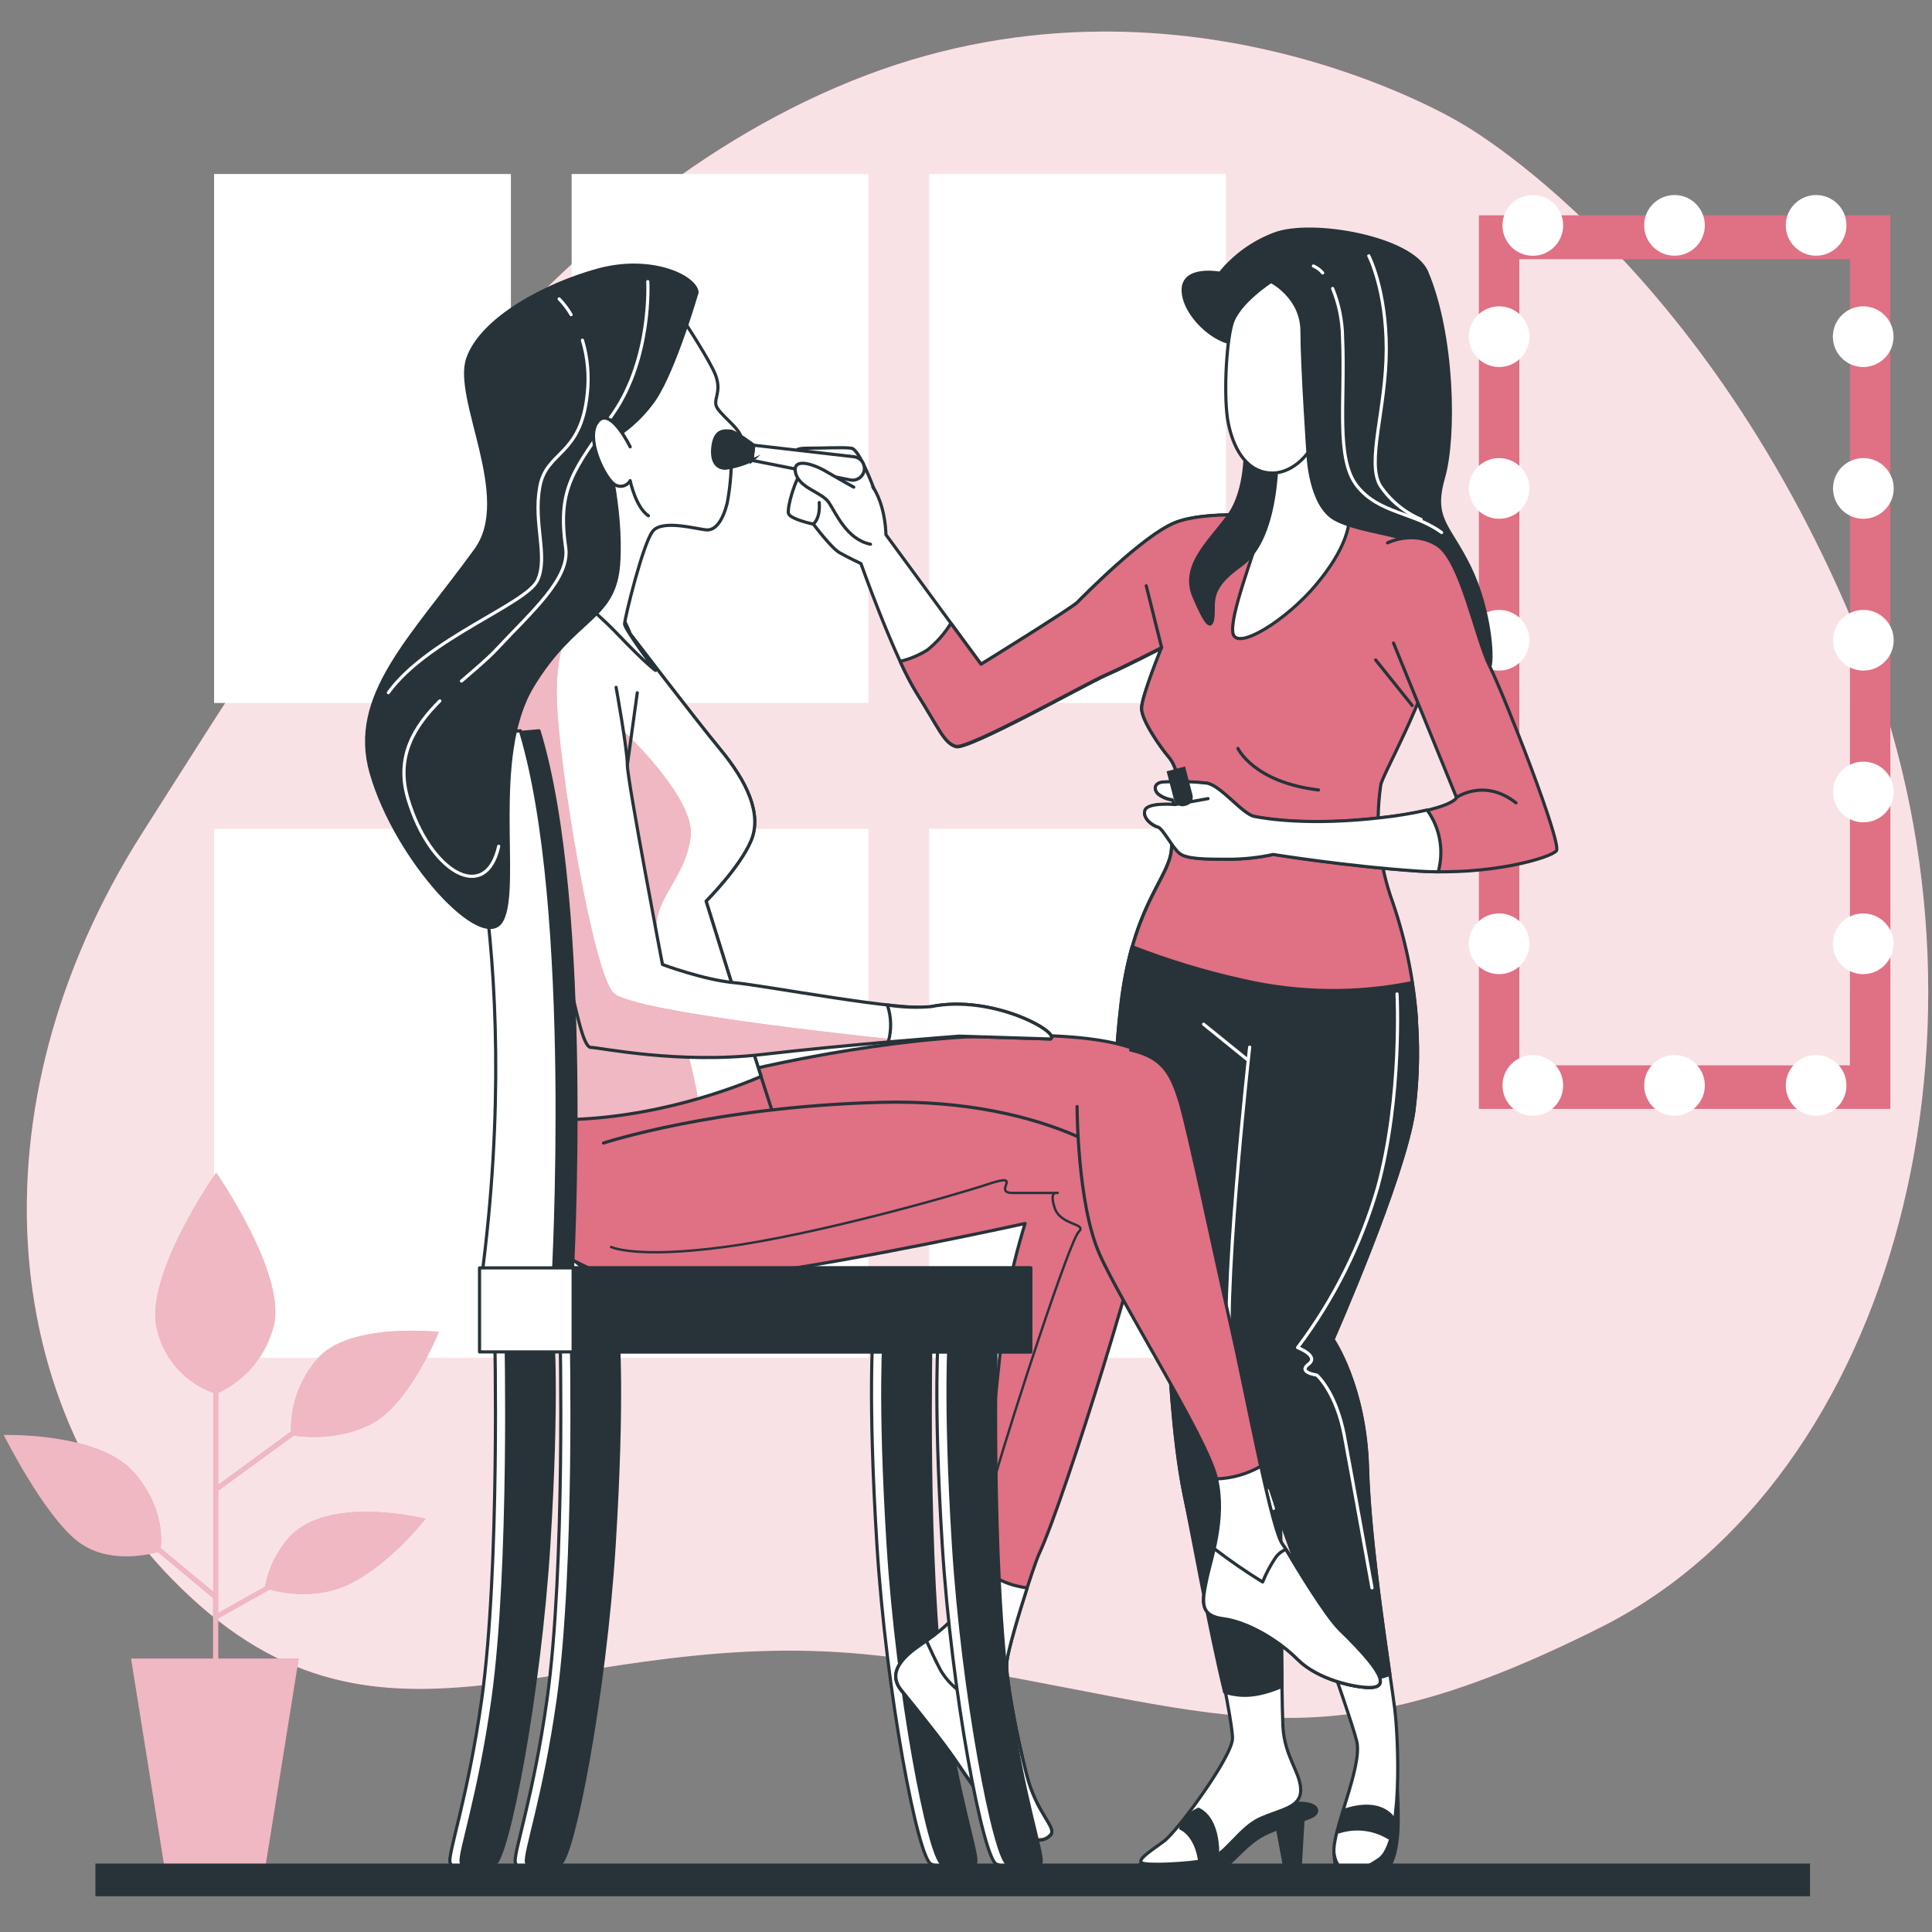 <?xml version="1.0" encoding="UTF-8"?>
<svg id="Layer_1" data-name="Layer 1" xmlns="http://www.w3.org/2000/svg" xmlns:xlink="http://www.w3.org/1999/xlink" viewBox="0 0 612 612">
  <rect x="0" y="0" width="612" height="612" fill="#808080" stroke="none"/>
  <defs>
    <style>
      .cls-1 {
        opacity: .8;
      }

      .cls-1, .cls-2, .cls-3, .cls-4, .cls-5, .cls-6 {
        stroke-width: 0px;
      }

      .cls-1, .cls-3 {
        isolation: isolate;
      }

      .cls-1, .cls-3, .cls-5, .cls-7 {
        fill: #fff;
      }

      .cls-8, .cls-9, .cls-10, .cls-11, .cls-7, .cls-12 {
        stroke-linecap: round;
        stroke-linejoin: round;
      }

      .cls-8, .cls-9, .cls-13, .cls-11, .cls-7, .cls-12 {
        stroke: #273339;
      }

      .cls-8, .cls-13, .cls-6 {
        fill: #273339;
      }

      .cls-9 {
        stroke-width: .75px;
      }

      .cls-9, .cls-10, .cls-2, .cls-12 {
        fill: none;
      }

      .cls-10 {
        stroke: #fff;
      }

      .cls-14 {
        clip-path: url(#clippath-1);
      }

      .cls-13 {
        stroke-miterlimit: 10;
      }

      .cls-3 {
        opacity: .5;
      }

      .cls-4, .cls-11 {
        fill: #e07084;
      }

      .cls-15 {
        clip-path: url(#clippath);
      }
    </style>
    <clipPath id="clippath">
      <path class="cls-2" d="m223.67,285.45s10.68-10.7,14.24-19.16c3.56-8.46-1.33-18.71-9.79-28.96-8.46-10.25-28.5-36.54-28.5-36.54,0,0-8.03-21.83-23.59-18.28-15.57,3.56-19.59,42.34-19.16,53.02s15.14,35.66,20.07,54.46c4.94,18.8-5.63,41.55-7.08,64.55,31.86,1.64,60.57-8.99,71.22-13.55-7.18-22.51-17.42-55.54-17.42-55.54Z"/>
    </clipPath>
    <clipPath id="clippath-1">
      <path class="cls-2" d="m180.48,192.76s-12.91-.45-17.36,11.15c-4.45,11.6,3.56,45.45,4.88,54.35,1.33,8.91,9.8,44.12,12.08,52.14,2.28,8.03,4.45,21.39,7.11,21.39s27.62,5.35,54.32,2.23,62.34-5.8,62.34-5.8l28.93.9c3.45-1.92-18.28-14.22-37.83-10.25-8.63,1.73-52.54-6.68-62.33-7.58-9.79-.9-22.77-5.77-22.77-5.77,0,0-11.13-58.37-11.13-63.28s-3.56-24.51-3.56-24.51"/>
    </clipPath>
  </defs>
  <g id="freepik--background-simple--inject-66">
    <path class="cls-4" d="m462.74,38.99s-89.98-55.21-193.21-13.25c-103.23,41.95-169.03,151.08-224.38,238C-10.21,350.66-1.79,451.17,63.15,508.43s123.79,1.7,224.95,17.34c101.16,15.64,125.79,36.46,219.02-10.32,93.22-46.78,131.18-191.22,82.26-312.39-48.92-121.17-126.64-164.07-126.64-164.07Z"/>
    <path class="cls-1" d="m462.74,38.99s-89.98-55.21-193.21-13.25c-103.23,41.95-169.03,151.08-224.38,238C-10.21,350.66-1.79,451.17,63.15,508.43s123.79,1.7,224.95,17.34c101.16,15.64,125.79,36.46,219.02-10.32,93.22-46.78,131.18-191.22,82.26-312.39-48.92-121.17-126.64-164.07-126.64-164.07Z"/>
    <rect class="cls-5" x="294.31" y="55.12" width="94.02" height="167.57"/>
    <rect class="cls-5" x="294.31" y="262.55" width="94.02" height="167.57"/>
    <rect class="cls-5" x="181.07" y="55.12" width="94.02" height="167.57"/>
    <rect class="cls-5" x="181.07" y="262.55" width="94.02" height="167.57"/>
    <rect class="cls-5" x="67.82" y="55.12" width="94.02" height="167.57"/>
    <rect class="cls-5" x="67.82" y="262.55" width="94.02" height="167.57"/>
  </g>
  <g id="freepik--Mirror--inject-66">
    <path class="cls-4" d="m468.47,68.2v283.07h130.33V68.2h-130.33Zm117.51,269.26h-104.7V82.11h104.74l-.03,255.35Z"/>
    <path class="cls-5" d="m495.17,71.39c0-5.31-4.32-9.61-9.63-9.6-5.31,0-9.61,4.32-9.6,9.63,0,5.3,4.31,9.6,9.61,9.6,5.31,0,9.61-4.3,9.61-9.61v-.02Z"/>
    <circle class="cls-5" cx="530.43" cy="71.39" r="9.61"/>
    <circle class="cls-5" cx="575.29" cy="71.39" r="9.61"/>
    <path class="cls-5" d="m495.17,343.83c0-5.31-4.3-9.61-9.61-9.61-5.31,0-9.61,4.3-9.61,9.61,0,5.31,4.3,9.61,9.61,9.61s9.61-4.3,9.61-9.61h0Z"/>
    <circle class="cls-5" cx="530.43" cy="343.83" r="9.61"/>
    <circle class="cls-5" cx="575.29" cy="343.83" r="9.61"/>
    <path class="cls-5" d="m599.82,106.65c0-5.31-4.3-9.61-9.61-9.61-5.31,0-9.61,4.3-9.61,9.61,0,5.31,4.3,9.61,9.61,9.61s9.61-4.3,9.61-9.61h0Z"/>
    <circle class="cls-5" cx="590.26" cy="154.72" r="9.61"/>
    <circle class="cls-5" cx="590.26" cy="202.81" r="9.61"/>
    <circle class="cls-5" cx="590.26" cy="250.88" r="9.61"/>
    <path class="cls-5" d="m599.82,298.95c0-5.31-4.32-9.61-9.63-9.6-5.31,0-9.61,4.32-9.6,9.63,0,5.3,4.31,9.6,9.61,9.6,5.31,0,9.61-4.32,9.61-9.63Z"/>
    <path class="cls-5" d="m484.49,106.65c0-5.31-4.3-9.61-9.61-9.61-5.31,0-9.61,4.3-9.61,9.61,0,5.31,4.3,9.61,9.61,9.61s9.61-4.3,9.61-9.61h0Z"/>
    <circle class="cls-5" cx="474.87" cy="154.72" r="9.61"/>
    <circle class="cls-5" cx="474.87" cy="202.81" r="9.61"/>
    <circle class="cls-5" cx="474.87" cy="250.88" r="9.61"/>
    <path class="cls-5" d="m484.49,298.95c0-5.31-4.32-9.61-9.63-9.6-5.31,0-9.61,4.32-9.6,9.63,0,5.3,4.31,9.6,9.61,9.6,5.31,0,9.61-4.3,9.61-9.61v-.02Z"/>
  </g>
  <g id="freepik--Plant--inject-66">
    <path class="cls-4" d="m91.35,487.24c-3.79,4.37-6.34,9.67-7.39,15.36l-14.84,8.34v-39.35l.28.41,23.65-17.26c2.99.47,14.46,1.73,24.92-3.87,12.08-6.54,21.01-28.95,21.01-28.95,0,0-28.95-3.26-38.75,8.87-5.37,6.3-8.24,14.36-8.04,22.65l-23.06,16.88v-29.1c8.74-4.08,15.19-11.86,17.57-21.21,4.19-16.35-18.21-48.55-18.21-48.55,0,0-23.35,33.14-18.68,49.95,2.22,9.16,8.88,16.6,17.74,19.8v63l-16.64-13.81c.38-3.31.67-13.7-8.63-24.16-11.2-12.6-41.08-11.67-41.08-11.67,0,0,12.6,25.22,23.34,33.62,9.39,7.34,22.33,4.35,25.46,3.45l17.5,14.6v19.14h-25.98l10.62,66.37h31.86l10.62-66.37h-25.49v-12.74l16.29-9.13c3.97,1.09,15.05,3.37,25.55-1.88,13.07-6.54,23.82-20.54,23.82-20.54,0,0-31.29-7.87-43.43,6.14Z"/>
    <path class="cls-3" d="m91.35,487.24c-3.79,4.37-6.34,9.67-7.39,15.36l-14.84,8.34v-39.35l.28.41,23.65-17.26c2.99.47,14.46,1.73,24.92-3.87,12.08-6.54,21.01-28.95,21.01-28.95,0,0-28.95-3.26-38.75,8.87-5.37,6.3-8.24,14.36-8.04,22.65l-23.06,16.88v-29.1c8.74-4.08,15.19-11.86,17.57-21.21,4.19-16.35-18.21-48.55-18.21-48.55,0,0-23.35,33.14-18.68,49.95,2.22,9.16,8.88,16.6,17.74,19.8v63l-16.64-13.81c.38-3.31.67-13.7-8.63-24.16-11.2-12.6-41.08-11.67-41.08-11.67,0,0,12.6,25.22,23.34,33.62,9.39,7.34,22.33,4.35,25.46,3.45l17.5,14.6v19.14h-25.98l10.62,66.37h31.86l10.62-66.37h-25.49v-12.74l16.29-9.13c3.97,1.09,15.05,3.37,25.55-1.88,13.07-6.54,23.82-20.54,23.82-20.54,0,0-31.29-7.87-43.43,6.14Z"/>
  </g>
  <g id="freepik--Characters--inject-66">
    <polygon class="cls-8" points="412.81 575.37 411.68 594.58 407.54 594.58 404.52 578.39 412.81 575.37"/>
    <path class="cls-8" d="m361.63,590.06s-3.45,2.64.38,3.76,17.26,0,21.47,0,9.79-8.63,15.81-12.08c6.02-3.45,15.07-5.26,16.95-6.78s.76-3.76-4.88-3.76-15.07,3.76-21.85,9.04c-6.07,4.26-13.02,7.09-20.33,8.28-2.56.28-5.08.8-7.54,1.54Z"/>
    <path class="cls-8" d="m422.59,587.42s.21,7.23,3.02,8.04c2.81.81,7.84,3.02,12.88-2.02,2.81-2.81,4.42-8.04,4.42-17.26.02-5.37-.25-10.74-.79-16.09-10.99,4.88-18.47,15.34-19.52,27.32Z"/>
    <path class="cls-7" d="m403.05,163.71s-20.71-2.26-30.9,1.88c-10.18,4.14-29,23.35-30.88,25.23-1.88,1.88-30.5,19.59-30.5,19.59l-30.14-41.05s0-13.19-7.53-18.83c-7.53-5.64-15.45-6.04-18.47-2.26-3.02,3.78-5.26,12.43-4.88,14.31s7.91,3.45,7.91,3.45c0,0,5.64,7.54,8.28,9.04,2.64,1.5,6.78,3.45,6.78,3.45,0,0,10.55,29.76,17.69,41.06,7.15,11.31,8.63,15.81,12.43,16.95,3.8,1.14,41.42-19.97,47.47-22.61s17.69-8.63,17.69-8.63c0,0-6.39,15.28-6.39,19.09s6.04,12.43,8.63,15.45c2.59,3.02,3.45,9.04,3.45,9.04,0,0-1.88,11.29-2.64,20.33s-12.08,17.26-15.83,48.21c-3.75,30.95-1.5,53.85,6.4,79.85,7.91,25.99,8.61,30.79,8.61,30.79,0,0,1.14,27.5,4.9,45.58,3.76,18.09,15.64,71.18,15.28,77.21-.36,6.02-17.54,29.34-21.68,32.38s-8.28,5.66-7.16,6.78,15.07.38,20.71-.76c5.64-1.14,10.17-10.17,16.93-13.17,6.77-3,12.81-3.45,12.81-9.04s-5.18-10.55-5.64-20.33c-.47-9.79-.76-65.14-.76-65.14,0,0,22.23,61.76,24.16,70.04,1.93,8.28-8.28,29.01-7.16,35.78,1.12,6.77,6.78,6.78,14.31,1.52,7.53-5.26,6.04-37.97,4.9-47.47-1.14-9.49-7.91-50.47-8.63-76.45-.72-25.98-10.93-40.68-10.93-40.68,0,0,22.61-51.23,25.61-72.3,2.8-22.33.45-45-6.89-66.28-4.3-11.8-5.6-24.48-3.78-36.9,0-2.64,14.31-26.75,18.47-46.71,4.16-19.95,3.76-24.16-2.64-32.02s-50.02-6.4-50.02-6.4Z"/>
    <path class="cls-8" d="m374,579.14s4.9,1.88,6.04,10.55c0,0,1.88.76,5.64-1.5,0,0,.9-11.63-6.02-15.07-2.65,1.12-4.71,3.31-5.66,6.02Z"/>
    <path class="cls-8" d="m424.11,580.28c5.29-1.71,11.07-1.02,15.81,1.88l1.5-6.02s-3.45-6.78-15.81-2.64l-1.5,6.78Z"/>
    <path class="cls-11" d="m403.05,163.71s-20.71-2.26-30.9,1.88c-10.18,4.14-29,23.35-30.88,25.23-1.88,1.88-30.5,19.59-30.5,19.59l-9.56-12.96c-1.97,3.23-4.49,6.08-7.44,8.44-2.66,1.67-5.57,2.89-8.63,3.61,1.52,3.42,3.25,6.75,5.18,9.96,7.16,11.29,8.63,15.81,12.43,16.95s41.42-19.97,47.47-22.61,17.69-8.63,17.69-8.63c0,0-6.28,15.41-6.28,19.23s6.04,12.43,8.63,15.45c2.59,3.02,3.45,9.04,3.45,9.04,0,0-1.88,11.29-2.64,20.33-.72,8.63-10.99,16.55-15.22,43.94,7.11,5.71,22.44,15.05,46.86,15.53,15.52.22,31-1.66,46.02-5.61-.91-12.72-3.46-25.27-7.59-37.33-4.3-11.8-5.6-24.48-3.78-36.9,0-2.64,14.31-26.75,18.45-46.71,4.14-19.95,3.78-24.16-2.62-32.02-6.4-7.85-50.12-6.42-50.12-6.42Z"/>
    <path class="cls-12" d="m392.13,237.07s4.94,10.7,25.53,13.17"/>
    <line class="cls-12" x1="367.98" y1="205.16" x2="363.1" y2="185.57"/>
    <line class="cls-12" x1="447.33" y1="223.47" x2="435.78" y2="209.06"/>
    <path class="cls-12" d="m257.63,165.98s2.26-1.5,1.88-6.78"/>
    <path class="cls-7" d="m276.81,154.79s-4.49-12.44-7.13-12.81c-2.64-.36-8.63,0-14.31,0s-2.64,2.62,1.12,3.76,10.18,2.26,10.18,2.26l2.62,1.5"/>
    <path class="cls-8" d="m447.31,311.27c-17.62,3.56-35.81,3.33-53.33-.67-12.05-2.66-23.87-6.24-35.37-10.72-1.6,5.74-2.75,11.59-3.45,17.5-3.76,30.88-1.5,53.85,6.4,79.85,7.91,25.99,8.7,30.84,8.7,30.84,0,0,1.14,27.5,4.9,45.58,2.26,10.89,7.89,42.31,12.77,62.38,5.18,1.55,10.13,1.55,18.18-1.83-.26-19.73-.45-52.64-.45-52.64,0,0,10.58,29.34,17.76,50.35,5.66.89,11.44.39,16.86-1.47-2.4-16.57-6.54-45.46-7.13-65.45-.74-25.99-10.93-40.68-10.93-40.68,0,0,22.61-51.23,25.61-72.3,1.77-13.53,1.59-27.25-.54-40.73Z"/>
    <path class="cls-10" d="m401.52,472.17c1.14,3.45,1.86,5.66,1.86,5.66"/>
    <path class="cls-10" d="m395.86,331.69s-9.41,84.37-5.64,101.32c2.07,9.37,5.89,22.09,8.89,31.59"/>
    <path class="cls-10" d="m442.54,314.85s1.73,32.38-6.13,61.27c-5.3,18.32-13.9,35.52-25.37,50.75,0,0,6.99,2.64,3.45,5.26-3.54,2.62,2.62,3.45,2.62,3.45,0,0,6.13,5.26,8.75,19.26,2.62,14,8.75,48.14,8.75,48.14"/>
    <line class="cls-10" x1="395.13" y1="335.66" x2="381.27" y2="324.44"/>
    <path class="cls-7" d="m402.64,146.4c-.52,6.72-1.53,13.39-3.04,19.95-2.26,9.04-10.17,28.62-9.03,34.28,1.14,5.66,16.93-4.14,26.36-15.45s11.31-19.21,10.55-25.61c-.76-6.4-6.4-20.33-13.57-20.33s-11.27,7.16-11.27,7.16Z"/>
    <path class="cls-8" d="m414.31,143.38s.38,16.57,8.63,21.09,25.23,4.9,31.26,10.55c6.02,5.64,16.57,39.16,17.71,36.25s0-18.47-6.4-31.64c-6.4-13.17-12.08-15.07-8.28-28.26s3.11-45.34-5.28-65.16c-4.63-10.96-36.52-16.57-48.21-12.08-6.76,2.53-12.72,6.82-17.26,12.43,0,0-11.69-2.26-11.69,5.28s9.79,16.95,16.95,16.95,6.78-18.09,13.19-10.55c6.4,7.54,4.13,35.71,9.39,45.14Z"/>
    <path class="cls-10" d="m422.14,91.39c2.01,4.94,3.08,10.21,3.14,15.53.91,19.83-2.31,38.3,4.61,47.05,6.92,8.75,18.04,8.28,26.77,14.72"/>
    <path class="cls-10" d="m416.05,84.26c1.14.49,2.14,1.24,2.93,2.19"/>
    <path class="cls-10" d="m433.59,81.04s5.54,10.6,5.54,29.53-6.46,35.99-1.85,43.36c3.19,4.71,7.68,8.39,12.91,10.62"/>
    <path class="cls-8" d="m394.42,141.55s.74,13.55-5.28,21.83c-6.02,8.28-15.07,15.83-10.93,25.61,4.14,9.79,5.66,10.55,6.04,6.02s-1.52-8.63,8.63-15.81c10.15-7.18,11.31-25.61,11.69-33.52.38-7.91-8.34-7.96-10.15-4.14Z"/>
    <path class="cls-7" d="m402.64,89.15s-10.55,6.78-12.43,13.55c-1.88,6.77-2.64,23.73-1.14,31.26,1.5,7.53,5.28,15.07,12.81,15.83,7.53.76,12.43-6.4,12.43-6.4,0,0-1.88-27.5-1.88-38.42s-9.79-15.81-9.79-15.81Z"/>
    <path class="cls-11" d="m441.42,203.69l19.97,48.97s-1.14,3.76-23.73,6.4c-22.59,2.64-36.52.38-40.3-.38s-10.55-9.79-15.05-10.55c-4.38-.49-8.79-.62-13.19-.38-3.45,0-3.76,2.26-2.26,3.76,1.3,1.04,2.87,1.69,4.52,1.9l.74,1.5s-8.63-.76-9.41,1.88,2.64,4.9,4.14,5.18,4.52,6.4,6.78,8.28,8.28,1.9,15.81,1.9c4.68-.02,9.35-.53,13.93-1.52,0,0,23.35,3.78,45.96,5.28,22.61,1.5,41.8-4.14,43.69-6.4,1.88-2.26-16.57-49.35-21.09-58.37s-9.04-33.52-16.57-38.42c-7.53-4.9-15.83-.76-15.83-.76"/>
    <path class="cls-12" d="m461.39,252.6s8.85-6.21,18.83,1.73"/>
    <path class="cls-7" d="m366.81,262.01c1.5.38,4.52,6.4,6.78,8.28s8.28,1.9,15.81,1.9c4.68-.02,9.35-.53,13.93-1.52,0,0,23.35,3.78,45.96,5.28,2.14.14,4.25.21,6.32.22.17-.67.33-1.36.45-2.11,1.1-6.12-.34-12.43-3.99-17.47-4.77,1.08-9.6,1.88-14.46,2.4-22.59,2.64-36.52.38-40.3-.38s-10.55-9.79-15.05-10.55c-4.38-.49-8.79-.62-13.19-.38-3.45,0-3.76,2.26-2.26,3.76,1.3,1.04,2.87,1.69,4.52,1.9l.74,1.5s-8.63-.76-9.41,1.88,2.69,4.9,4.14,5.26Z"/>
    <path class="cls-6" d="m369.56,244.33l5.83-1.53h0l2.36,9.02c.38,1.47-.49,2.97-1.96,3.35l-.53.14c-1.47.38-2.97-.49-3.35-1.96l-2.36-9.02h.02Z"/>
    <line class="cls-12" x1="372.12" y1="254.87" x2="382.67" y2="252.98"/>
    <path class="cls-11" d="m231.68,340.25s41.42-10.68,80.59-12.08c39.16-1.4,53.51,4.02,57.43,12.48s-1.73,23.16-17.36,31.19c-15.64,8.03-84.14,14.26-110.86,6.68-26.72-7.58-19.64-32.02-9.79-38.27Z"/>
    <path class="cls-7" d="m156.71,421.89s1.73,74.53-4.13,116.52c-4.35,30.81-10.65,48.5-10.05,51.47.6,2.97,6.49,2.36,10.63.59s14.19-53.84,17.14-101.15c2.95-47.31,1.17-67.44,1.17-67.44h-14.77Z"/>
    <path class="cls-8" d="m160.27,421.89s1.73,74.53-4.14,116.52c-4.33,30.81-10.63,48.5-10.05,51.47s6.51,2.36,10.63.59,14.19-53.84,17.14-101.15c2.95-47.31,1.19-67.44,1.19-67.44h-14.77Z"/>
    <path class="cls-7" d="m291.36,421.89s-1.73,74.53,4.14,116.52c4.33,30.81,10.63,48.5,10.05,51.47-.59,2.97-6.51,2.36-10.63.59-4.13-1.78-14.19-53.84-17.14-101.15-2.95-47.31-1.19-67.44-1.19-67.44h14.77Z"/>
    <path class="cls-8" d="m294.92,421.89s-1.73,74.53,4.13,116.52c4.35,30.81,10.65,48.5,10.05,51.47s-6.49,2.36-10.63.59-14.19-53.84-17.14-101.15-1.17-67.44-1.17-67.44h14.77Z"/>
    <path class="cls-7" d="m177.41,421.89s1.73,74.53-4.14,116.52c-4.33,30.81-10.63,48.5-10.05,51.47s6.51,2.36,10.63.59c4.13-1.78,14.19-53.84,17.14-101.15,2.95-47.31,1.19-67.44,1.19-67.44h-14.77Z"/>
    <path class="cls-8" d="m180.95,421.89s1.73,74.53-4.13,116.52c-4.35,30.81-10.65,48.5-10.06,51.47s6.51,2.36,10.65.59,14.19-53.84,17.14-101.15c2.95-47.31,1.17-67.44,1.17-67.44h-14.77Z"/>
    <path class="cls-11" d="m199.62,200.79s20.02,26.29,28.5,36.54,13.34,20.49,9.79,28.96c-3.56,8.47-14.24,19.16-14.24,19.16,0,0,20.02,64.61,23.59,74.41,3.57,9.8.88,29.86-4.45,36.09-5.33,6.23-27.17,14.26-48.09,9.8-20.92-4.45-26.27-27.62-24.94-50.8,1.33-23.18,12.08-46.34,7.13-65.05-4.95-18.71-19.59-43.67-20.04-54.37-.45-10.7,3.57-49.45,19.16-53.02,15.59-3.57,23.59,18.28,23.59,18.28Z"/>
    <path class="cls-5" d="m223.67,285.45s10.68-10.7,14.24-19.16c3.56-8.46-1.33-18.71-9.79-28.96-8.46-10.25-28.5-36.54-28.5-36.54,0,0-8.03-21.83-23.59-18.28-15.57,3.56-19.59,42.34-19.16,53.02s15.14,35.66,20.07,54.46c4.94,18.8-5.63,41.55-7.08,64.55,31.86,1.64,60.57-8.99,71.22-13.55-7.18-22.51-17.42-55.54-17.42-55.54Z"/>
    <g class="cls-15">
      <g>
        <path class="cls-4" d="m208.01,292.99c0-8.63,9.32-15.78,10.77-27.96,1.45-12.19-20.8-33-20.8-33,0,0-26.55-19.45-38.99-18.8-1.41,7.35-2.11,14.82-2.07,22.3.45,10.7,15.14,35.66,20.04,54.37,4.9,18.71-5.63,41.55-7.08,64.55,17.29.66,34.56-1.52,51.14-6.46-1.33-11.32-13.01-47.41-13.01-55.01Z"/>
        <path class="cls-3" d="m208.01,292.99c0-8.63,9.32-15.78,10.77-27.96,1.45-12.19-20.8-33-20.8-33,0,0-26.55-19.45-38.99-18.8-1.41,7.35-2.11,14.82-2.07,22.3.45,10.7,15.14,35.66,20.04,54.37,4.9,18.71-5.63,41.55-7.08,64.55,17.29.66,34.56-1.52,51.14-6.46-1.33-11.32-13.01-47.41-13.01-55.01Z"/>
      </g>
    </g>
    <path class="cls-12" d="m223.67,285.45s10.68-10.7,14.24-19.16c3.56-8.46-1.33-18.71-9.79-28.96-8.46-10.25-28.5-36.54-28.5-36.54,0,0-8.03-21.83-23.59-18.28-15.57,3.56-19.59,42.34-19.16,53.02s15.14,35.66,20.07,54.46c4.94,18.8-5.63,41.55-7.08,64.55,31.86,1.64,60.57-8.99,71.22-13.55-7.18-22.51-17.42-55.54-17.42-55.54Z"/>
    <line class="cls-12" x1="198.73" y1="242.23" x2="201.87" y2="219.45"/>
    <path class="cls-7" d="m215.64,100.13s7.13,10.7,10.25,16.93c3.12,6.23.43,8.47.88,11.15.45,2.68,8.03,7.58,8.03,10.68s-3.12,6.25-3.12,6.25c0,4.78-.44,9.56-1.33,14.26-1.35,5.35-3.57,8.46-6.25,8.46s-14.24-3.56-17.36.45-8.89,27.62-8.89,29.34,9.79,14.71,9.79,14.71c0,0-2.68-1.73-12.08-11.58s-16.93-13.38-13.81-19.61-.9-28.96-4.45-40.99c-3.56-12.03,7.13-23.61,12.91-28.51s20.11-11.53,25.44-11.53Z"/>
    <path class="cls-5" d="m180.48,192.76s-12.91-.45-17.36,11.15c-4.45,11.6,3.56,45.45,4.88,54.35,1.33,8.91,9.8,44.12,12.08,52.14,2.28,8.03,4.45,21.39,7.11,21.39s27.62,5.35,54.32,2.23,62.34-5.8,62.34-5.8l28.93.9c3.45-1.92-18.28-14.22-37.83-10.25-8.63,1.73-52.54-6.68-62.33-7.58-9.79-.9-22.77-5.77-22.77-5.77,0,0-11.13-58.37-11.13-63.28s-3.56-24.51-3.56-24.51"/>
    <g class="cls-14">
      <g>
        <path class="cls-4" d="m194.34,314.52c-6.46-6.46-17.26-71.01-17.93-92.52-.54-16.16,3.76-23.41,5.95-26.03l-1.88-3.21s-12.91-.45-17.36,11.15c-4.45,11.6,3.56,45.45,4.88,54.35,1.33,8.91,9.8,44.12,12.08,52.14,2.28,8.03,4.45,21.39,7.11,21.39s27.62,5.35,54.32,2.23c14.58-1.73,31.79-3.28,44.45-4.35l.22-.1s-85.39-8.51-91.84-15.05Z"/>
        <path class="cls-3" d="m194.34,314.52c-6.46-6.46-17.26-71.01-17.93-92.52-.54-16.16,3.76-23.41,5.95-26.03l-1.88-3.21s-12.91-.45-17.36,11.15c-4.45,11.6,3.56,45.45,4.88,54.35,1.33,8.91,9.8,44.12,12.08,52.14,2.28,8.03,4.45,21.39,7.11,21.39s27.62,5.35,54.32,2.23c14.58-1.73,31.79-3.28,44.45-4.35l.22-.1s-85.39-8.51-91.84-15.05Z"/>
      </g>
    </g>
    <path class="cls-12" d="m180.48,192.76s-12.91-.45-17.36,11.15c-4.45,11.6,3.56,45.45,4.88,54.35,1.33,8.91,9.8,44.12,12.08,52.14,2.28,8.03,4.45,21.39,7.11,21.39s27.62,5.35,54.32,2.23,62.34-5.8,62.34-5.8l28.93.9c3.45-1.92-18.28-14.22-37.83-10.25-8.63,1.73-52.54-6.68-62.33-7.58-9.79-.9-22.77-5.77-22.77-5.77,0,0-11.13-58.37-11.13-63.28s-3.56-24.51-3.56-24.51"/>
    <path class="cls-7" d="m294.9,318.87c-4.61.38-9.24.2-13.81-.52,1.28,3.78,1.38,7.86.29,11.7,12.86-1.1,22.44-1.83,22.44-1.83l28.93.9c3.4-1.92-18.3-14.22-37.85-10.25Z"/>
    <path class="cls-11" d="m191.17,362.09s35.16-11.58,88.15-12.91c52.99-1.33,84.58,20.49,84.58,29.84s-26.27,94.93-34.73,113.18c-1.73,3.62-9.8,28.98-10.24,34.31s3.11,23.18,6.23,35.66c3.12,12.48,9.79,16.93,7.56,19.16s-4.88,2.23-11.56-1.73-14.71-16.48-18.71-22.27-11.13-14.71-16.92-21.83c-5.78-7.13,4-12.93,8.46-16.05s12.46-9.36,14.69-18.71c2.23-9.36,8.47-79.76,10.25-90.01,1.51-7.82,3.44-15.55,5.78-23.16,0,0-52.54,11.58-85.92,16.03s-35.63,6.68-58.32-4.9"/>
    <path class="cls-9" d="m193.55,394.99s7.59,3.8,36.07,0c28.48-3.8,72.18-16.16,83.57-19.95s.95,2.85,7.61,2.85h14.24s-2.85-.95-.95,4.75,10.44,4.75,7.59,7.61-20.89,57.98-26.58,77.93"/>
    <path class="cls-7" d="m332.73,581.33c2.23-2.23-4.45-6.7-7.56-19.16s-6.7-30.31-6.23-35.71c.28-3.37,3.59-14.65,6.44-23.46-8.73-1.16-13.31-5.18-15.66-8.63-.4,2.93-.74,5.18-1.04,6.32-2.23,9.36-10.24,15.53-14.69,18.71-4.45,3.18-14.24,8.92-8.46,16.05s12.91,16.03,16.92,21.83c4,5.8,12.08,18.26,18.71,22.27,6.63,4,9.39,4,11.56,1.78Z"/>
    <path class="cls-7" d="m319.13,531.19c-1.91-.1-3.77.64-5.09,2.02-1.74,1.68-3.38,3.46-4.9,5.33-4.65-1.8-8.56-5.09-11.13-9.36-1.55-2.9-3.18-6.4-4.54-9.44-4.63,3.19-13.5,8.82-7.92,15.69,5.78,7.13,12.91,16.03,16.92,21.83,4,5.8,12.08,18.26,18.71,22.27,6.63,4,9.34,4.02,11.56,1.73s-4.45-6.7-7.56-19.16c-2.62-10.18-4.63-20.5-6.04-30.91Z"/>
    <path class="cls-11" d="m341.19,350.51s0,30.74,7.13,46.79c7.13,16.05,33.85,57.93,36.95,70.77,3.11,12.84-1.73,25.89-3.11,32.54-1.38,6.65-2.23,11.13,5.33,12.08,7.56.95,17.36,6.68,23.59,12.93,6.23,6.25,17.81,8.91,22.71,8.91s6.68-2.68-9.36-18.26c-4.99-4.87-14.69-22.28-18.26-27.19s-11.56-48.57-16.47-69.96c-4.9-21.39-13.36-61.93-16.02-70.44-2.66-8.51-5.33-13.81-15.53-16.05"/>
    <path class="cls-7" d="m424.46,516.27c-4.99-4.87-14.69-22.28-18.26-27.19-1.59-2.21-4.11-12.27-6.82-24.61-4.28,2.45-9.1,3.83-14.03,4,2.95,12.81-1.86,25.56-3.18,32.19-1.31,6.63-2.23,11.13,5.33,12.08,7.56.95,17.36,6.68,23.59,12.93,6.23,6.25,17.81,8.91,22.71,8.91s6.68-2.73-9.36-18.31Z"/>
    <path class="cls-7" d="m433.81,534.54c4.88,0,6.68-2.68-9.36-18.26-4.49-4.37-13.72-19.68-17.14-25.46-1.36.56-2.53,1.51-3.35,2.73-1.59,2.38-2.93,4.92-4,7.58-5.29-3.26-10.41-6.79-15.34-10.58-.91,4.06-1.95,7.56-2.45,10.13-1.35,6.68-2.23,11.13,5.33,12.08,7.56.95,17.36,6.68,23.59,12.93,6.23,6.25,17.85,8.85,22.71,8.85Z"/>
    <path class="cls-7" d="m312.06,421.89s-1.73,74.53,4.13,116.52c4.35,30.81,10.65,48.5,10.05,51.47-.6,2.97-6.49,2.36-10.63.59s-14.19-53.84-17.14-101.15c-2.95-47.31-1.17-67.44-1.17-67.44h14.77Z"/>
    <path class="cls-8" d="m315.6,421.89s-1.73,74.53,4.14,116.52c4.33,30.81,10.63,48.5,10.05,51.47s-6.51,2.36-10.63.59-14.19-53.84-17.14-101.15-1.19-67.44-1.19-67.44h14.77Z"/>
    <path class="cls-8" d="m148.91,233.39s23.73,64.64,9.49,172.05h22.78s6.65-117.87-10.44-173.95l-21.83,1.9Z"/>
    <path class="cls-7" d="m142.99,233.39s23.75,64.64,9.49,172.05h22.73s6.65-117.87-10.36-173.95l-21.87,1.9Z"/>
    <rect class="cls-7" x="151.9" y="401.63" width="174.61" height="26.62"/>
    <rect class="cls-8" x="181.55" y="401.63" width="144.95" height="26.62"/>
    <path class="cls-8" d="m220.82,92.58s-7.01,24.16-13.38,33.78c-4.07,5.92-9.55,10.74-15.93,14.03,0,0,5.73,20.4,4.45,38.27-1.28,17.86-14.02,16.57-27.39,38.89-13.38,22.32-3.81,63.12-9.56,73.96-5.75,10.84-33.49-18.99-41.42-46.6-7.09-24.67,12.95-42.82,33.14-70.77,12.08-16.67-7.01-47.83-2.55-60.57,4.45-12.74,24.84-23.59,41.42-28.07s30.59,1.97,31.22,7.08Z"/>
    <path class="cls-10" d="m139.32,222.02c-8.04,8.04-14.07,17.59-10.11,30.98,6.9,23.3,24.65,33.57,28.76,15.07"/>
    <path class="cls-10" d="m205.2,89.2s1.38,23.99-10.96,41.8c-12.34,17.81-17.8,23.3-15.05,42.49,1.38,9.72-10.36,19.87-21.92,32.21-3.12,3.31-7.09,6.58-11.08,10.03"/>
    <path class="cls-10" d="m184.5,107.76c1.66,5.53,2.17,11.35,1.52,17.09-2.05,19.87-13,17.81-15.05,29.46-2.05,11.65,2.73,21.94-.69,29.48s-34.92,18.5-47.26,35.63"/>
    <path class="cls-10" d="m177.13,94.69c1.46,1.5,2.73,3.18,3.78,4.99"/>
    <path class="cls-7" d="m199.62,141.55s-6.23-12.91-10.25-8.01c-4.02,4.9,1.73,16.93,4.9,19.61,1.41,1.28,3.59,1.18,4.88-.23.18-.2.34-.43.47-.67,0,0,1.73,8.46,5.78,11.13"/>
    <path class="cls-7" d="m238.2,145.83l31.17,6.2c2.02.4,3.98-.92,4.38-2.94,0-.04.02-.08.02-.12h0c.32-2.03-1.07-3.94-3.1-4.26-.05,0-.09-.01-.14-.02l-31.74-3.66-.59,4.8Z"/>
    <path class="cls-13" d="m238.2,145.83c-2.67,1.23-5.5,2.07-8.41,2.49-2.97,0-4.66-2.49-3.88-7.4s3.68-4.47,5.4-4.37,7.47,4.49,7.47,4.49l-.59,4.8Z"/>
    <path class="cls-7" d="m270.44,154.31s-4.14-2.26-8.63-4.9-10.93-4.52-9.79.38,8.28,6.02,10.55,9.41,5.64,11.69,13.17,13.19"/>
  </g>
  <g id="freepik--Floor--inject-66">
    <rect class="cls-6" x="30.23" y="590.32" width="543.13" height="10.36"/>
  </g>
</svg>